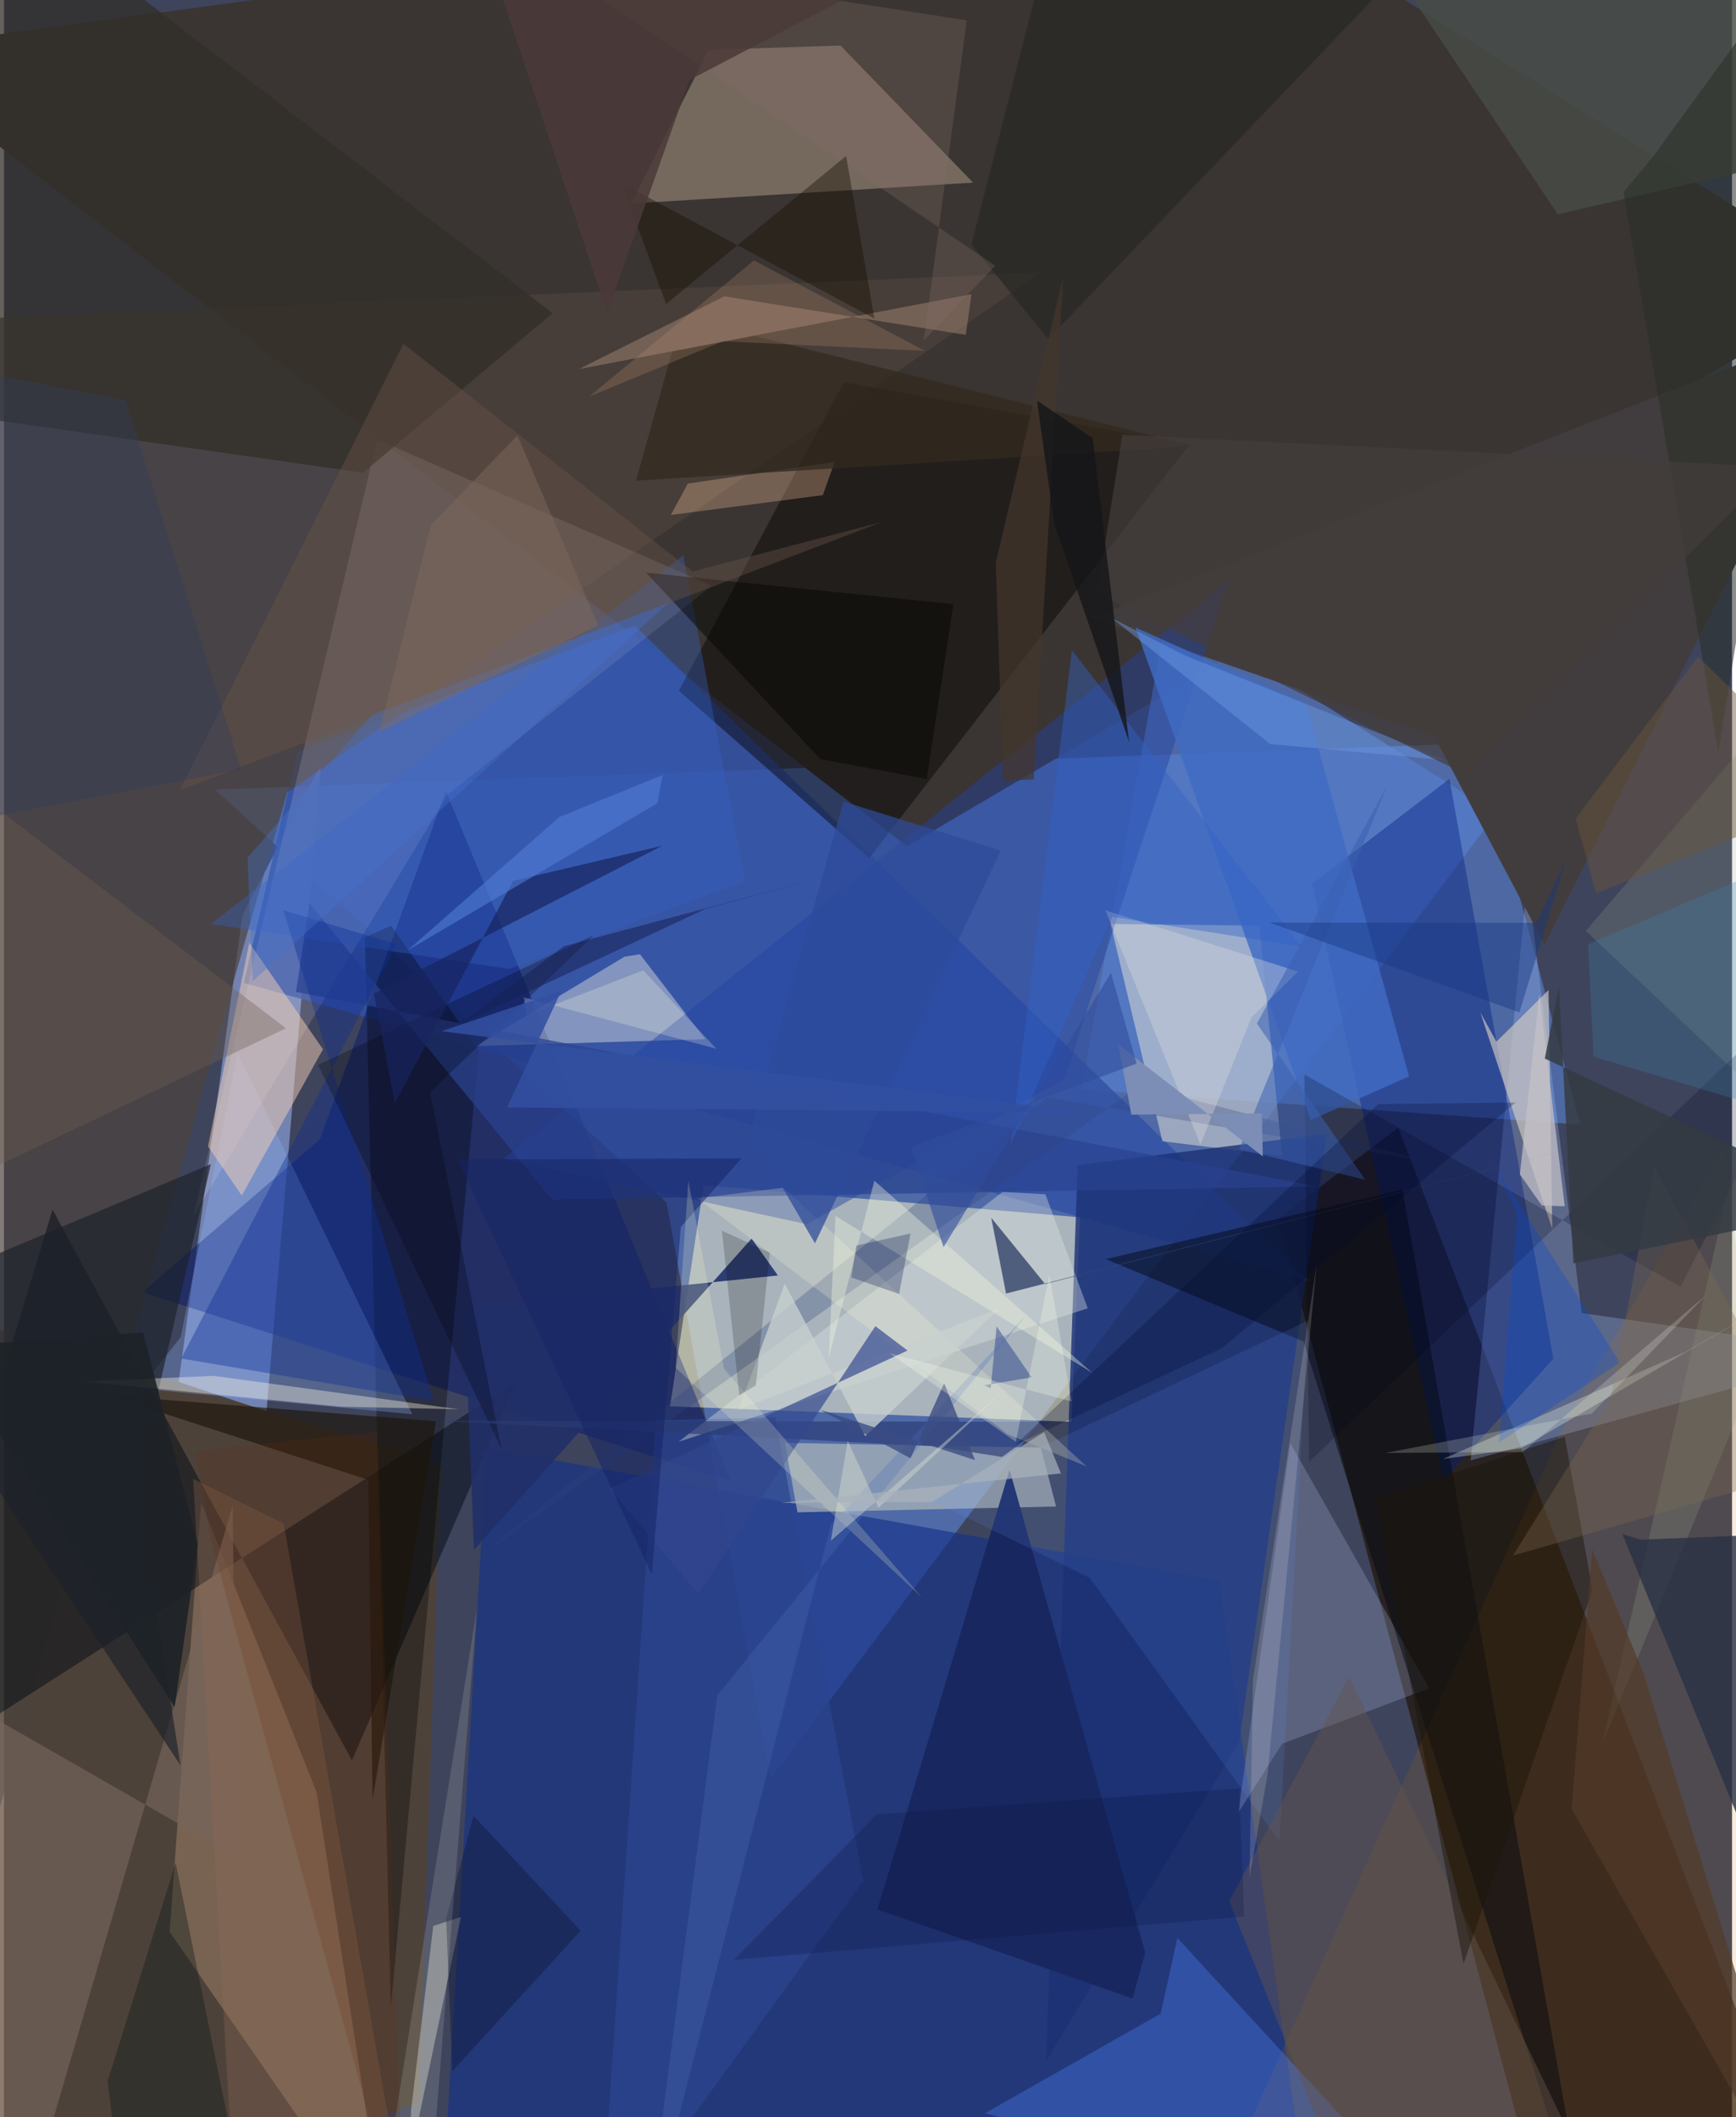 <svg xmlns="http://www.w3.org/2000/svg" width="228" height="278" viewBox="0 0 836 1024"><path fill="#3e445c" d="M0 0h836v1024H0z"/><path fill="#5a7fd2" fill-opacity=".639" d="M102.143 381.897L320.57 581.644l50.257 278.85 377.681-502.35z"/><path fill="#3b3633" fill-opacity=".996" d="M436.871 409.294L-62 24.677 578.7-62 898 137.989z"/><path fill="#f1eecc" fill-opacity=".549" d="M338.472 573.198l182.1 15.584-4.15 98.93-194.183-7.542z"/><path fill="#21150a" fill-opacity=".71" d="M748.166 1086l106.81-69.86-180.442-470.838-57.902 44.096z"/><path fill="#798cbd" fill-opacity=".882" d="M127.013 682.607l26.511-313.462-38.166 73.465L84.52 668.343z"/><path fill="#577fd0" fill-opacity=".616" d="M722.667 393.984L563.034 293.197l-41.81 233.695 241.341 17.029z"/><path fill="#3251a4" fill-opacity=".827" d="M116.045 475.39l515.126 144.184-326.005-316.952-163.205 60.886z"/><path fill="#143189" fill-opacity=".651" d="M587.897 764.496l42.784 301.877L210.971 1086l22.585-385.659z"/><path fill="#603f14" fill-opacity=".463" d="M-7.925 1086L-62 625.397l273.426 82.194-10.782 309.702z"/><path fill="#ede8db" fill-opacity=".482" d="M607.31 447.72l-71.951-.86 25.066 105.124 57.916 7.164z"/><path fill="#9e8c7e" fill-opacity=".592" d="M468.819 88.323L303.453 98.426l37.468-74.32 63.768-2.09z"/><path fill="#00156e" fill-opacity=".455" d="M66.853 624.994l284.984 91.623-138.051-334.095-60.94 168.529z"/><path fill="#b69377" fill-opacity=".412" d="M151.246 866.792l-55.85-140.219L80.14 934.37 185.197 1086z"/><path fill="#4c433c" fill-opacity=".698" d="M501.726 131.798L137.02 383.176-62 1086V156.346z"/><path fill="#040200" fill-opacity=".439" d="M573.442 215.08L418.596 415.07l-92.084-80.986 79.822-149.255z"/><path fill="#020a12" fill-opacity=".482" d="M23.511 585.056L-62 867.28l309.488-198.66-79.133 182.808z"/><path fill="#a1baf4" fill-opacity=".306" d="M709.548 706.343L898 654.319l-134.745-19.22-26.295-208.631z"/><path fill="#1c3274" fill-opacity=".816" d="M519.436 563.553l-15.28 433.397 93.415-154.442 42.46-294.145z"/><path fill="#413d3e" d="M691.949 356.112l53.381 100.746L898 153.113 526.289 298.705z"/><path fill="#fff7fb" fill-opacity=".141" d="M214.637 384.323l127.79-101.028-161.908-70.707L91.541 588.32z"/><path fill="#bcc1bd" fill-opacity=".616" d="M508.976 728.632l-7.321-28.447-123.841-2.328 6.051 33.615z"/><path fill="#001c82" fill-opacity=".396" d="M749.559 657.152l-50.28-280.415-66.366 50.692 63.495 288.56z"/><path fill="#fdfce5" fill-opacity=".384" d="M300.183 462.73l7.51-1.195 31.553 41.055-110.827 3.374z"/><path fill="#2143a1" fill-opacity=".455" d="M388.53 592.134l-146.712-31.768L592.17 280.994l-79.202 240.93z"/><path fill="#c06e00" fill-opacity=".137" d="M898 1086l-65.934-531.054-76.032 131.395L576.031 1086z"/><path fill="#312d29" fill-opacity=".753" d="M173.678 228.636L-62 194.978l52.515-254.4 274.922 210.915z"/><path fill="#aab9dc" fill-opacity=".263" d="M622.313 697.974l-25.18 178.77 21.18-33.35 71.149-26.828z"/><path fill="#010002" fill-opacity=".322" d="M187.251 447.672l42.446 60.247-42.535 462.836-12.544-517.396z"/><path fill="#8fb8ff" fill-opacity=".286" d="M113.062 509.457L85.47 646.831l-19.689 24.765 131.775 12.449z"/><path fill="#4d85fd" fill-opacity=".337" d="M559.56 973.945l8.111-36.613L704.357 1086l-229.778-63.913z"/><path fill="#00070f" fill-opacity=".467" d="M766.9 1086l-90.353-510.65-143.483 33.623 95.617 39.871z"/><path fill="#fad1b5" fill-opacity=".482" d="M98.702 554.442l16.345 23.782 39.286-70.724-35.654-51.518z"/><path fill="#18275f" fill-opacity=".976" d="M486.49 710.856l-63.946 212.66 123.474 43.103 6.084-22.203z"/><path fill="#d7cdc3" fill-opacity=".639" d="M747.219 478.855l-25.203 24.968-7.753-14.067 34.78 104.764z"/><path fill="#76655b" fill-opacity=".659" d="M110.67 728.046L5.98 1086-62 798.198l174.385 99.84z"/><path fill="#2c458e" fill-opacity=".718" d="M315.304 686.96l57.806-1.381 42.55 224.126L288.267 1086z"/><path fill="#c7c8be" fill-opacity=".459" d="M207.685 931.504l-10.804 89.592.066 21.26 24.123-115.145z"/><path fill="#9da990" fill-opacity=".208" d="M887.85 565.814L773.104 843.716 898 294.888 765.258 450.27z"/><path fill="#9a7f6e" fill-opacity=".549" d="M468.037 142.284l-2.72 19.663-116.825-18.616-70.31 35.166z"/><path fill="#213069" fill-opacity=".89" d="M374.411 616.905l-151.65 15.6 4.611 117.17 134.318-150.62z"/><path fill="#1b222a" fill-opacity=".667" d="M100.124 563.036L-62 631.232 85.406 853.827l-21.192-136.08z"/><path fill="#dfe6e2" fill-opacity=".376" d="M326.32 697.358l156.803-120.847 20.698 1.145 20.51 55.116z"/><path fill="#659eff" fill-opacity=".129" d="M525.251 763.169l-76.966-37.834 182.55-86.59-13.756 251.91z"/><path fill="#294390" fill-opacity=".71" d="M265.131 580.198L147.75 436.855l-6.46 42.91 493.847 94.07z"/><path fill="#3661c5" fill-opacity=".361" d="M328.64 268.52L100.184 446.91 244.3 468.623l114.059-42.496z"/><path fill="#fef5df" fill-opacity=".384" d="M38.477 668.173l124.225 12.192 57.337 1.262-118.58-16.18z"/><path fill="#0f3094" fill-opacity=".392" d="M189.85 456.667L85.756 657.074l122.209 20.6-72.81-237.442z"/><path fill="#fdc6a0" fill-opacity=".298" d="M401.851 223.415l-71.031 10.486-8.216 15.17 73.552-9.586z"/><path fill="#406cc3" fill-opacity=".82" d="M632.125 541.828L547.378 303.49l82.507 36.867 49.84 180.216z"/><path fill="#1d150b" fill-opacity=".651" d="M176.3 715.763l2.022 154.484 30.65-182.83-158.445-12.516z"/><path fill="#282824" fill-opacity=".749" d="M715.56-56.1L505.17 164.007l-37.158-45.784L498.938-2.27z"/><path fill="#f4fce8" fill-opacity=".302" d="M696.18 705.662l117.348-51.832 63.606-36.73-143.26 83.42z"/><path fill="#03000a" fill-opacity=".267" d="M151.987 515.034L240.73 700.95l-34.57-172.703 79.427-76.096z"/><path fill="#484c45" fill-opacity=".827" d="M646.942-52.388L828.36-62l61.57 133.81-138.238 31.805z"/><path fill="#2e457e" fill-opacity=".286" d="M504.798 530.741L229.835 752.96l319.561-227.912 140.518 37.024z"/><path fill="#3c4b6e" fill-opacity=".843" d="M484.787 625.647l391.396-100.591-372.502 95.987-26.066-32.05z"/><path fill="#2b3244" fill-opacity=".808" d="M782.904 741.958L898 1023.787V740.42l-106.148 4.248z"/><path fill="#00061d" fill-opacity=".227" d="M898 452.834L631.394 707.06l-2.284-187.361 181.953 102.707z"/><path fill="#030500" fill-opacity=".475" d="M394.92 367.152l-84.286-90.186L459.3 292.19l-12.878 84.58z"/><path fill="#2a3b74" fill-opacity=".667" d="M482.799 704.671l-32.858-5.148-240.178-12.37 296.855.52z"/><path fill="#6c5648" fill-opacity=".388" d="M193.28 166.26L85.18 382.156l339.415-129.66-91.45 23.947z"/><path fill="#0f1836" fill-opacity=".427" d="M227.132 878.217l51.867 55.61-62.144 67.986-2.915-73.914z"/><path fill="#332a1f" fill-opacity=".776" d="M305.764 232.454l17.496-62.391 39.848-7.583L576 215.83z"/><path fill="#816c65" fill-opacity=".302" d="M444.99 164.673L465.785 9.827l-208.598-32.21 222.356 150.896z"/><path fill="#0d1b19" fill-opacity=".388" d="M57.385 1064.799l-7.277-58.12 32.944-105.722 27.759 136.261z"/><path fill="#150e00" fill-opacity=".4" d="M421.088 154.066l-122.281-65.49 21.51 58.46 87.097-71.612z"/><path fill="#f7fad6" fill-opacity=".235" d="M335.474 579.588l41.588-5.15 146.692 134.82-38.19-15.636z"/><path fill="#18245f" fill-opacity=".686" d="M179.02 480.571l139.503-71.534-72.204 17.014-57.248 107.66z"/><path fill="#64554f" fill-opacity=".439" d="M592.724 919.558l56.607 140.71 108.45-27.201-107.03-221.926z"/><path fill="#716155" fill-opacity=".369" d="M-47.678 585.065l184.122-87.728L-62 346.399v231.205z"/><path fill="#dadcdd" fill-opacity=".361" d="M603.514 492.08l-24.685 61.455-45.986-113.23 93.203 29.617z"/><path fill="#292e28" fill-opacity=".545" d="M829.372 363.688L898-62 797.943 75.555 783.494 93z"/><path fill="#8d6952" fill-opacity=".318" d="M110.842 1054.178L196.804 1086l-61.48-349.125-43.808-21.598z"/><path fill="#c8d0cf" fill-opacity=".773" d="M377.73 620.837l-22.402 61.041 126.282-49.071-64.918 61.825z"/><path fill="#3363c9" fill-opacity=".42" d="M486.974 553.618l49.113-110.174 91.732 14.375L516.632 314.46z"/><path fill="#1d160b" fill-opacity=".478" d="M663.626 724.708l42.466 225.061 62.432-180.724-13.464-74.149z"/><path fill="#6c543a" fill-opacity=".455" d="M819.492 317.576l68.931 67.032-118.233 47.527-9.824-36.252z"/><path fill="#6d9ae2" fill-opacity=".451" d="M697.886 367.71l-127.005-50.87-34.927-17.9 76.626 60.924z"/><path fill="#31478e" fill-opacity=".671" d="M335.844 770.801l-42.818-50.846L437.13 653.2l-15.57-11.78z"/><path fill="#f0f5df" fill-opacity=".384" d="M402.269 588.085l-3.29 68.765 22.098-85.777 105.356 92.881z"/><path fill="#162566" fill-opacity=".529" d="M219.371 560.813l94.026 200.59 14.051-167.966 29.29-33.16z"/><path fill="#523a29" fill-opacity=".694" d="M793.057 808.87l-24.681-59.5-9.982 125.506 119.794 210.565z"/><path fill="#fffed0" fill-opacity=".204" d="M348.333 661.985l-17.248-90.85-6.172 90.37 119.17 111.127z"/><path fill="#0149d5" fill-opacity=".29" d="M723.329 697.581l58.444-38.573-60.157-94.473 10.458 22.242z"/><path fill="#2e4a9a" fill-opacity=".729" d="M482.241 411.411l-76.076-23.697-45.116 159.954 31.298 53.696z"/><path fill="#816a4f" fill-opacity=".322" d="M798.33 564.339l-21.034 111.838-47.292 76.225 147.012-42.423z"/><path fill="#001050" fill-opacity=".278" d="M412.381 602.43l-2.463 15.417 23.126 8.001 5.519-29.238z"/><path fill="#3c84ad" fill-opacity=".267" d="M898 549.72l-129.042-38.657-2.546-54.383 98.172-41.62z"/><path fill="#fdfbe6" fill-opacity=".137" d="M228.82 777.953L206.589 1055.8l171.439 2.211-200.86 42.209z"/><path fill="#c4c1c8" fill-opacity=".725" d="M733.364 567.982l10.588 15.058 11.105.388-12.29-102.6z"/><path fill="#0b277f" fill-opacity=".392" d="M477.364 671.498l2.852-29.95 16.986 24.64-22.905 3.79z"/><path fill="#162255" fill-opacity=".549" d="M339.332 439.61l56.009-15.181-124.41 33.222-50.887 37.873z"/><path fill="#343b43" fill-opacity=".847" d="M759.23 611.021l-6.989-133.692-6.823 34.668L898 582.978z"/><path fill="#4c70b7" fill-opacity=".278" d="M345.083 819.968L310.496 1086l89.499-348.417 94.056-100.963z"/><path fill="#662907" fill-opacity=".18" d="M193.376 1084.83l-93.308-340.086-7.52-42.96 88.157-9.456z"/><path fill="#433d3b" fill-opacity=".702" d="M541.084 210.302l316.43 15.577-149.527 149.063-179.201-87.893z"/><path fill="#44362c" fill-opacity=".706" d="M512.371 134.244L498.172 376.97l-14.822.724-3.543-105.493z"/><path fill="#333e5b" fill-opacity=".396" d="M58.845 193.477l55.964 178.696L-62 405.703V170.528z"/><path fill="#3a4b81" fill-opacity=".776" d="M469.784 706.197l-14.945-37.147-16.286 36.28-44-23.593z"/><path fill="#141619" fill-opacity=".8" d="M508.056 253.086l-8.326-59.39 26.967 18.274 17.606 146.913z"/><path fill="#0b1440" fill-opacity=".239" d="M597.624 864.95l2.333 62.014-246.788 20.934 69.086-70.392z"/><path fill="#3b5fb1" fill-opacity=".537" d="M597.544 555.826l60.973 14.775-52.384-75.538 62.829-114.638z"/><path fill="#bf9074" fill-opacity=".243" d="M362.816 125.981l-79.641 65.808 64.618-26.744 97.8 4.67z"/><path fill="#dce0d3" fill-opacity=".416" d="M423.072 729.25l-14.889-32.41-8.171 48.351 84.735-73.51z"/><path fill="#4674cd" fill-opacity=".369" d="M321.26 291.76L178.004 345.7l-60.189 69.116 2.588 59.677z"/><path fill="#fdfee9" fill-opacity=".235" d="M252.77 491.174l56.505-21.85 35.367 37.92-93.142-24.83z"/><path fill-opacity=".184" d="M355.695 674.872l8.045-4.784 6.754-64.225-23.136-10.6z"/><path fill="#517dd5" fill-opacity=".592" d="M316.111 388.491L195.09 459.79l73.64-64.652 49.942-20.29z"/><path fill="#7c8eb5" d="M608.993 559.33l-69.847-54.077 6.246 33.886 63.136-.64z"/><path fill="#000a2f" fill-opacity=".263" d="M589.344 651.969l141.93-118.731-66.556.8-175.51 164.833z"/><path fill="#324fa1" fill-opacity=".859" d="M269.652 479.28l-26.295 56.346 280.948 2.577-312.685-39.448z"/><path fill="#eee5d9" fill-opacity=".176" d="M611.274 858.277l-8.694 49.691 1.617-95.161 30.87-201.185z"/><path fill="#f0ffef" fill-opacity=".2" d="M823.75 626.072l-88.951 76.24-66.45.423 99.83-19.07z"/><path fill="#1d2228" fill-opacity=".91" d="M-29.108 651.444L82.58 825.6l11.172-78.818-26.491-102.367z"/><path fill="#a9b3bc" fill-opacity=".686" d="M449.074 726.444l54.139-33.757 8.146 19.955-135.522 14.252z"/><path fill="#173783" fill-opacity=".431" d="M741.237 446.38l14.671-31.052-22.807 74.338-120.857-43.456z"/><path fill="#4b3938" fill-opacity=".847" d="M291.811 151.511l39.77-112.803L524.143-62l-301.6 5.224z"/><path fill="#2f4c9d" fill-opacity=".596" d="M535.521 470.547l12.416 43.873-109.257 40.335 15.86 48.462z"/><path fill="#7f695e" fill-opacity=".475" d="M287.476 302.452l-105.883 51.617 24.806-99.922 41.999-43.546z"/><path fill="#faffeb" fill-opacity=".275" d="M489.498 697.35l16.254-80.827 10.674 61.297-87.943-23.267z"/></svg>
